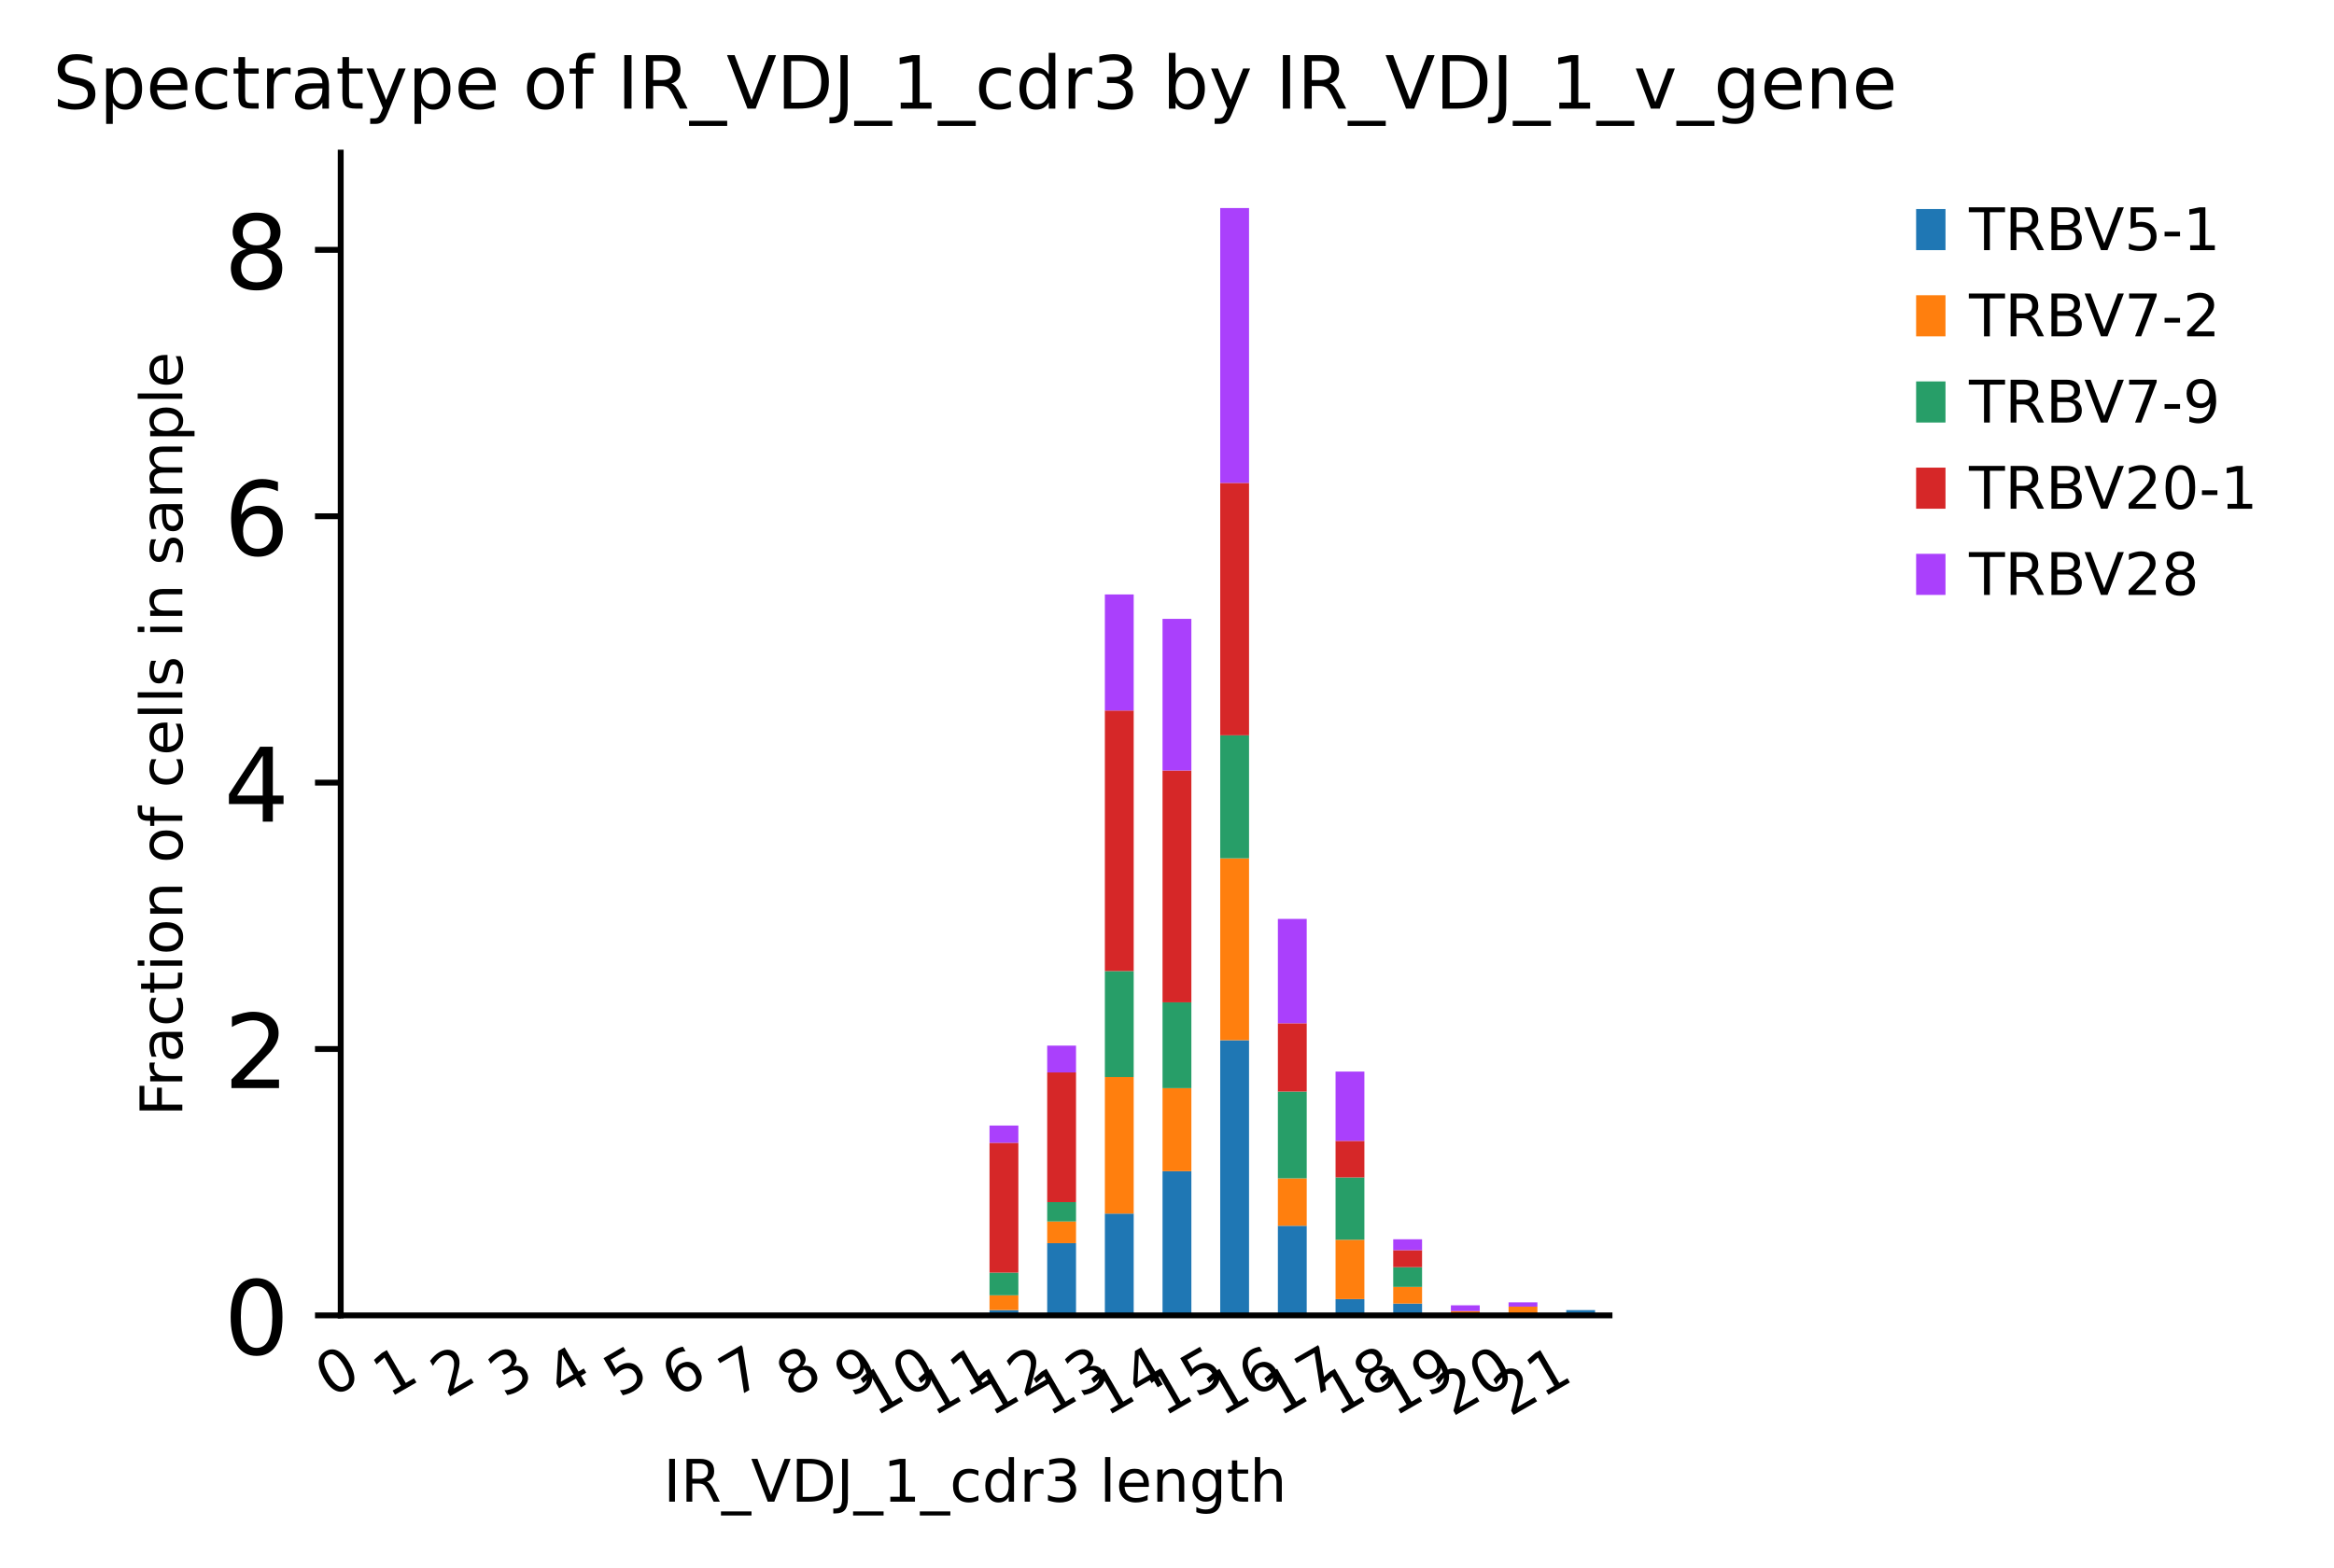 <?xml version="1.0" encoding="utf-8" standalone="no"?>
<!DOCTYPE svg PUBLIC "-//W3C//DTD SVG 1.1//EN"
  "http://www.w3.org/Graphics/SVG/1.1/DTD/svg11.dtd">
<!-- Created with matplotlib (https://matplotlib.org/) -->
<svg height="213.659pt" version="1.1" viewBox="0 0 317.873 213.659" width="317.873pt" xmlns="http://www.w3.org/2000/svg" xmlns:xlink="http://www.w3.org/1999/xlink">
 <defs>
  <style type="text/css">*{stroke-linecap:butt;stroke-linejoin:round;}</style>
 </defs>
 <g id="figure_1">
  <g id="patch_1">
   <path d="M 0 213.659 
L 317.873 213.659 
L 317.873 0 
L 0 0 
z
" style="fill:#ffffff;"/>
  </g>
  <g id="axes_1">
   <g id="patch_2">
    <path d="M 46.401 179.198 
L 219.201 179.198 
L 219.201 20.798 
L 46.401 20.798 
z
" style="fill:#ffffff;"/>
   </g>
   <g id="patch_3">
    <path clip-path="url(#p8551464891)" d="M 48.364 179.198 
L 52.292 179.198 
L 52.292 179.198 
L 48.364 179.198 
z
" style="fill:#1f77b4;"/>
   </g>
   <g id="patch_4">
    <path clip-path="url(#p8551464891)" d="M 56.219 179.198 
L 60.146 179.198 
L 60.146 179.198 
L 56.219 179.198 
z
" style="fill:#1f77b4;"/>
   </g>
   <g id="patch_5">
    <path clip-path="url(#p8551464891)" d="M 64.074 179.198 
L 68.001 179.198 
L 68.001 179.198 
L 64.074 179.198 
z
" style="fill:#1f77b4;"/>
   </g>
   <g id="patch_6">
    <path clip-path="url(#p8551464891)" d="M 71.928 179.198 
L 75.855 179.198 
L 75.855 179.198 
L 71.928 179.198 
z
" style="fill:#1f77b4;"/>
   </g>
   <g id="patch_7">
    <path clip-path="url(#p8551464891)" d="M 79.783 179.198 
L 83.71 179.198 
L 83.71 179.198 
L 79.783 179.198 
z
" style="fill:#1f77b4;"/>
   </g>
   <g id="patch_8">
    <path clip-path="url(#p8551464891)" d="M 87.637 179.198 
L 91.564 179.198 
L 91.564 179.198 
L 87.637 179.198 
z
" style="fill:#1f77b4;"/>
   </g>
   <g id="patch_9">
    <path clip-path="url(#p8551464891)" d="M 95.492 179.198 
L 99.419 179.198 
L 99.419 179.198 
L 95.492 179.198 
z
" style="fill:#1f77b4;"/>
   </g>
   <g id="patch_10">
    <path clip-path="url(#p8551464891)" d="M 103.346 179.198 
L 107.274 179.198 
L 107.274 179.198 
L 103.346 179.198 
z
" style="fill:#1f77b4;"/>
   </g>
   <g id="patch_11">
    <path clip-path="url(#p8551464891)" d="M 111.201 179.198 
L 115.128 179.198 
L 115.128 179.198 
L 111.201 179.198 
z
" style="fill:#1f77b4;"/>
   </g>
   <g id="patch_12">
    <path clip-path="url(#p8551464891)" d="M 119.055 179.198 
L 122.983 179.198 
L 122.983 179.198 
L 119.055 179.198 
z
" style="fill:#1f77b4;"/>
   </g>
   <g id="patch_13">
    <path clip-path="url(#p8551464891)" d="M 126.91 179.198 
L 130.837 179.198 
L 130.837 179.198 
L 126.91 179.198 
z
" style="fill:#1f77b4;"/>
   </g>
   <g id="patch_14">
    <path clip-path="url(#p8551464891)" d="M 134.764 179.198 
L 138.692 179.198 
L 138.692 178.473 
L 134.764 178.473 
z
" style="fill:#1f77b4;"/>
   </g>
   <g id="patch_15">
    <path clip-path="url(#p8551464891)" d="M 142.619 179.198 
L 146.546 179.198 
L 146.546 169.36 
L 142.619 169.36 
z
" style="fill:#1f77b4;"/>
   </g>
   <g id="patch_16">
    <path clip-path="url(#p8551464891)" d="M 150.474 179.198 
L 154.401 179.198 
L 154.401 165.331 
L 150.474 165.331 
z
" style="fill:#1f77b4;"/>
   </g>
   <g id="patch_17">
    <path clip-path="url(#p8551464891)" d="M 158.328 179.198 
L 162.255 179.198 
L 162.255 159.552 
L 158.328 159.552 
z
" style="fill:#1f77b4;"/>
   </g>
   <g id="patch_18">
    <path clip-path="url(#p8551464891)" d="M 166.183 179.198 
L 170.11 179.198 
L 170.11 141.709 
L 166.183 141.709 
z
" style="fill:#1f77b4;"/>
   </g>
   <g id="patch_19">
    <path clip-path="url(#p8551464891)" d="M 174.037 179.198 
L 177.964 179.198 
L 177.964 166.991 
L 174.037 166.991 
z
" style="fill:#1f77b4;"/>
   </g>
   <g id="patch_20">
    <path clip-path="url(#p8551464891)" d="M 181.892 179.198 
L 185.819 179.198 
L 185.819 176.98 
L 181.892 176.98 
z
" style="fill:#1f77b4;"/>
   </g>
   <g id="patch_21">
    <path clip-path="url(#p8551464891)" d="M 189.746 179.198 
L 193.674 179.198 
L 193.674 177.586 
L 189.746 177.586 
z
" style="fill:#1f77b4;"/>
   </g>
   <g id="patch_22">
    <path clip-path="url(#p8551464891)" d="M 197.601 179.198 
L 201.528 179.198 
L 201.528 179.198 
L 197.601 179.198 
z
" style="fill:#1f77b4;"/>
   </g>
   <g id="patch_23">
    <path clip-path="url(#p8551464891)" d="M 205.455 179.198 
L 209.383 179.198 
L 209.383 179.198 
L 205.455 179.198 
z
" style="fill:#1f77b4;"/>
   </g>
   <g id="patch_24">
    <path clip-path="url(#p8551464891)" d="M 213.31 179.198 
L 217.237 179.198 
L 217.237 178.473 
L 213.31 178.473 
z
" style="fill:#1f77b4;"/>
   </g>
   <g id="patch_25">
    <path clip-path="url(#p8551464891)" d="M 48.364 179.198 
L 52.292 179.198 
L 52.292 179.198 
L 48.364 179.198 
z
" style="fill:#ff7f0e;"/>
   </g>
   <g id="patch_26">
    <path clip-path="url(#p8551464891)" d="M 56.219 179.198 
L 60.146 179.198 
L 60.146 179.198 
L 56.219 179.198 
z
" style="fill:#ff7f0e;"/>
   </g>
   <g id="patch_27">
    <path clip-path="url(#p8551464891)" d="M 64.074 179.198 
L 68.001 179.198 
L 68.001 179.198 
L 64.074 179.198 
z
" style="fill:#ff7f0e;"/>
   </g>
   <g id="patch_28">
    <path clip-path="url(#p8551464891)" d="M 71.928 179.198 
L 75.855 179.198 
L 75.855 179.198 
L 71.928 179.198 
z
" style="fill:#ff7f0e;"/>
   </g>
   <g id="patch_29">
    <path clip-path="url(#p8551464891)" d="M 79.783 179.198 
L 83.71 179.198 
L 83.71 179.198 
L 79.783 179.198 
z
" style="fill:#ff7f0e;"/>
   </g>
   <g id="patch_30">
    <path clip-path="url(#p8551464891)" d="M 87.637 179.198 
L 91.564 179.198 
L 91.564 179.198 
L 87.637 179.198 
z
" style="fill:#ff7f0e;"/>
   </g>
   <g id="patch_31">
    <path clip-path="url(#p8551464891)" d="M 95.492 179.198 
L 99.419 179.198 
L 99.419 179.198 
L 95.492 179.198 
z
" style="fill:#ff7f0e;"/>
   </g>
   <g id="patch_32">
    <path clip-path="url(#p8551464891)" d="M 103.346 179.198 
L 107.274 179.198 
L 107.274 179.198 
L 103.346 179.198 
z
" style="fill:#ff7f0e;"/>
   </g>
   <g id="patch_33">
    <path clip-path="url(#p8551464891)" d="M 111.201 179.198 
L 115.128 179.198 
L 115.128 179.198 
L 111.201 179.198 
z
" style="fill:#ff7f0e;"/>
   </g>
   <g id="patch_34">
    <path clip-path="url(#p8551464891)" d="M 119.055 179.198 
L 122.983 179.198 
L 122.983 179.198 
L 119.055 179.198 
z
" style="fill:#ff7f0e;"/>
   </g>
   <g id="patch_35">
    <path clip-path="url(#p8551464891)" d="M 126.91 179.198 
L 130.837 179.198 
L 130.837 179.198 
L 126.91 179.198 
z
" style="fill:#ff7f0e;"/>
   </g>
   <g id="patch_36">
    <path clip-path="url(#p8551464891)" d="M 134.764 178.473 
L 138.692 178.473 
L 138.692 176.457 
L 134.764 176.457 
z
" style="fill:#ff7f0e;"/>
   </g>
   <g id="patch_37">
    <path clip-path="url(#p8551464891)" d="M 142.619 169.36 
L 146.546 169.36 
L 146.546 166.399 
L 142.619 166.399 
z
" style="fill:#ff7f0e;"/>
   </g>
   <g id="patch_38">
    <path clip-path="url(#p8551464891)" d="M 150.474 165.331 
L 154.401 165.331 
L 154.401 146.729 
L 150.474 146.729 
z
" style="fill:#ff7f0e;"/>
   </g>
   <g id="patch_39">
    <path clip-path="url(#p8551464891)" d="M 158.328 159.552 
L 162.255 159.552 
L 162.255 148.239 
L 158.328 148.239 
z
" style="fill:#ff7f0e;"/>
   </g>
   <g id="patch_40">
    <path clip-path="url(#p8551464891)" d="M 166.183 141.709 
L 170.11 141.709 
L 170.11 116.931 
L 166.183 116.931 
z
" style="fill:#ff7f0e;"/>
   </g>
   <g id="patch_41">
    <path clip-path="url(#p8551464891)" d="M 174.037 166.991 
L 177.964 166.991 
L 177.964 160.526 
L 174.037 160.526 
z
" style="fill:#ff7f0e;"/>
   </g>
   <g id="patch_42">
    <path clip-path="url(#p8551464891)" d="M 181.892 176.98 
L 185.819 176.98 
L 185.819 168.893 
L 181.892 168.893 
z
" style="fill:#ff7f0e;"/>
   </g>
   <g id="patch_43">
    <path clip-path="url(#p8551464891)" d="M 189.746 177.586 
L 193.674 177.586 
L 193.674 175.317 
L 189.746 175.317 
z
" style="fill:#ff7f0e;"/>
   </g>
   <g id="patch_44">
    <path clip-path="url(#p8551464891)" d="M 197.601 179.198 
L 201.528 179.198 
L 201.528 178.613 
L 197.601 178.613 
z
" style="fill:#ff7f0e;"/>
   </g>
   <g id="patch_45">
    <path clip-path="url(#p8551464891)" d="M 205.455 179.198 
L 209.383 179.198 
L 209.383 178.006 
L 205.455 178.006 
z
" style="fill:#ff7f0e;"/>
   </g>
   <g id="patch_46">
    <path clip-path="url(#p8551464891)" d="M 213.31 179.198 
L 217.237 179.198 
L 217.237 179.198 
L 213.31 179.198 
z
" style="fill:#ff7f0e;"/>
   </g>
   <g id="patch_47">
    <path clip-path="url(#p8551464891)" d="M 48.364 179.198 
L 52.292 179.198 
L 52.292 179.198 
L 48.364 179.198 
z
" style="fill:#279e68;"/>
   </g>
   <g id="patch_48">
    <path clip-path="url(#p8551464891)" d="M 56.219 179.198 
L 60.146 179.198 
L 60.146 179.198 
L 56.219 179.198 
z
" style="fill:#279e68;"/>
   </g>
   <g id="patch_49">
    <path clip-path="url(#p8551464891)" d="M 64.074 179.198 
L 68.001 179.198 
L 68.001 179.198 
L 64.074 179.198 
z
" style="fill:#279e68;"/>
   </g>
   <g id="patch_50">
    <path clip-path="url(#p8551464891)" d="M 71.928 179.198 
L 75.855 179.198 
L 75.855 179.198 
L 71.928 179.198 
z
" style="fill:#279e68;"/>
   </g>
   <g id="patch_51">
    <path clip-path="url(#p8551464891)" d="M 79.783 179.198 
L 83.71 179.198 
L 83.71 179.198 
L 79.783 179.198 
z
" style="fill:#279e68;"/>
   </g>
   <g id="patch_52">
    <path clip-path="url(#p8551464891)" d="M 87.637 179.198 
L 91.564 179.198 
L 91.564 179.198 
L 87.637 179.198 
z
" style="fill:#279e68;"/>
   </g>
   <g id="patch_53">
    <path clip-path="url(#p8551464891)" d="M 95.492 179.198 
L 99.419 179.198 
L 99.419 179.198 
L 95.492 179.198 
z
" style="fill:#279e68;"/>
   </g>
   <g id="patch_54">
    <path clip-path="url(#p8551464891)" d="M 103.346 179.198 
L 107.274 179.198 
L 107.274 179.198 
L 103.346 179.198 
z
" style="fill:#279e68;"/>
   </g>
   <g id="patch_55">
    <path clip-path="url(#p8551464891)" d="M 111.201 179.198 
L 115.128 179.198 
L 115.128 179.198 
L 111.201 179.198 
z
" style="fill:#279e68;"/>
   </g>
   <g id="patch_56">
    <path clip-path="url(#p8551464891)" d="M 119.055 179.198 
L 122.983 179.198 
L 122.983 179.198 
L 119.055 179.198 
z
" style="fill:#279e68;"/>
   </g>
   <g id="patch_57">
    <path clip-path="url(#p8551464891)" d="M 126.91 179.198 
L 130.837 179.198 
L 130.837 179.198 
L 126.91 179.198 
z
" style="fill:#279e68;"/>
   </g>
   <g id="patch_58">
    <path clip-path="url(#p8551464891)" d="M 134.764 176.457 
L 138.692 176.457 
L 138.692 173.372 
L 134.764 173.372 
z
" style="fill:#279e68;"/>
   </g>
   <g id="patch_59">
    <path clip-path="url(#p8551464891)" d="M 142.619 166.399 
L 146.546 166.399 
L 146.546 163.766 
L 142.619 163.766 
z
" style="fill:#279e68;"/>
   </g>
   <g id="patch_60">
    <path clip-path="url(#p8551464891)" d="M 150.474 146.729 
L 154.401 146.729 
L 154.401 132.286 
L 150.474 132.286 
z
" style="fill:#279e68;"/>
   </g>
   <g id="patch_61">
    <path clip-path="url(#p8551464891)" d="M 158.328 148.239 
L 162.255 148.239 
L 162.255 136.55 
L 158.328 136.55 
z
" style="fill:#279e68;"/>
   </g>
   <g id="patch_62">
    <path clip-path="url(#p8551464891)" d="M 166.183 116.931 
L 170.11 116.931 
L 170.11 100.172 
L 166.183 100.172 
z
" style="fill:#279e68;"/>
   </g>
   <g id="patch_63">
    <path clip-path="url(#p8551464891)" d="M 174.037 160.526 
L 177.964 160.526 
L 177.964 148.704 
L 174.037 148.704 
z
" style="fill:#279e68;"/>
   </g>
   <g id="patch_64">
    <path clip-path="url(#p8551464891)" d="M 181.892 168.893 
L 185.819 168.893 
L 185.819 160.399 
L 181.892 160.399 
z
" style="fill:#279e68;"/>
   </g>
   <g id="patch_65">
    <path clip-path="url(#p8551464891)" d="M 189.746 175.317 
L 193.674 175.317 
L 193.674 172.63 
L 189.746 172.63 
z
" style="fill:#279e68;"/>
   </g>
   <g id="patch_66">
    <path clip-path="url(#p8551464891)" d="M 197.601 179.198 
L 201.528 179.198 
L 201.528 179.198 
L 197.601 179.198 
z
" style="fill:#279e68;"/>
   </g>
   <g id="patch_67">
    <path clip-path="url(#p8551464891)" d="M 205.455 179.198 
L 209.383 179.198 
L 209.383 179.198 
L 205.455 179.198 
z
" style="fill:#279e68;"/>
   </g>
   <g id="patch_68">
    <path clip-path="url(#p8551464891)" d="M 213.31 179.198 
L 217.237 179.198 
L 217.237 179.198 
L 213.31 179.198 
z
" style="fill:#279e68;"/>
   </g>
   <g id="patch_69">
    <path clip-path="url(#p8551464891)" d="M 48.364 179.198 
L 52.292 179.198 
L 52.292 179.198 
L 48.364 179.198 
z
" style="fill:#d62728;"/>
   </g>
   <g id="patch_70">
    <path clip-path="url(#p8551464891)" d="M 56.219 179.198 
L 60.146 179.198 
L 60.146 179.198 
L 56.219 179.198 
z
" style="fill:#d62728;"/>
   </g>
   <g id="patch_71">
    <path clip-path="url(#p8551464891)" d="M 64.074 179.198 
L 68.001 179.198 
L 68.001 179.198 
L 64.074 179.198 
z
" style="fill:#d62728;"/>
   </g>
   <g id="patch_72">
    <path clip-path="url(#p8551464891)" d="M 71.928 179.198 
L 75.855 179.198 
L 75.855 179.198 
L 71.928 179.198 
z
" style="fill:#d62728;"/>
   </g>
   <g id="patch_73">
    <path clip-path="url(#p8551464891)" d="M 79.783 179.198 
L 83.71 179.198 
L 83.71 179.198 
L 79.783 179.198 
z
" style="fill:#d62728;"/>
   </g>
   <g id="patch_74">
    <path clip-path="url(#p8551464891)" d="M 87.637 179.198 
L 91.564 179.198 
L 91.564 179.198 
L 87.637 179.198 
z
" style="fill:#d62728;"/>
   </g>
   <g id="patch_75">
    <path clip-path="url(#p8551464891)" d="M 95.492 179.198 
L 99.419 179.198 
L 99.419 179.198 
L 95.492 179.198 
z
" style="fill:#d62728;"/>
   </g>
   <g id="patch_76">
    <path clip-path="url(#p8551464891)" d="M 103.346 179.198 
L 107.274 179.198 
L 107.274 179.198 
L 103.346 179.198 
z
" style="fill:#d62728;"/>
   </g>
   <g id="patch_77">
    <path clip-path="url(#p8551464891)" d="M 111.201 179.198 
L 115.128 179.198 
L 115.128 179.198 
L 111.201 179.198 
z
" style="fill:#d62728;"/>
   </g>
   <g id="patch_78">
    <path clip-path="url(#p8551464891)" d="M 119.055 179.198 
L 122.983 179.198 
L 122.983 179.198 
L 119.055 179.198 
z
" style="fill:#d62728;"/>
   </g>
   <g id="patch_79">
    <path clip-path="url(#p8551464891)" d="M 126.91 179.198 
L 130.837 179.198 
L 130.837 179.198 
L 126.91 179.198 
z
" style="fill:#d62728;"/>
   </g>
   <g id="patch_80">
    <path clip-path="url(#p8551464891)" d="M 134.764 173.372 
L 138.692 173.372 
L 138.692 155.684 
L 134.764 155.684 
z
" style="fill:#d62728;"/>
   </g>
   <g id="patch_81">
    <path clip-path="url(#p8551464891)" d="M 142.619 163.766 
L 146.546 163.766 
L 146.546 146.097 
L 142.619 146.097 
z
" style="fill:#d62728;"/>
   </g>
   <g id="patch_82">
    <path clip-path="url(#p8551464891)" d="M 150.474 132.286 
L 154.401 132.286 
L 154.401 96.794 
L 150.474 96.794 
z
" style="fill:#d62728;"/>
   </g>
   <g id="patch_83">
    <path clip-path="url(#p8551464891)" d="M 158.328 136.55 
L 162.255 136.55 
L 162.255 104.963 
L 158.328 104.963 
z
" style="fill:#d62728;"/>
   </g>
   <g id="patch_84">
    <path clip-path="url(#p8551464891)" d="M 166.183 100.172 
L 170.11 100.172 
L 170.11 65.788 
L 166.183 65.788 
z
" style="fill:#d62728;"/>
   </g>
   <g id="patch_85">
    <path clip-path="url(#p8551464891)" d="M 174.037 148.704 
L 177.964 148.704 
L 177.964 139.402 
L 174.037 139.402 
z
" style="fill:#d62728;"/>
   </g>
   <g id="patch_86">
    <path clip-path="url(#p8551464891)" d="M 181.892 160.399 
L 185.819 160.399 
L 185.819 155.422 
L 181.892 155.422 
z
" style="fill:#d62728;"/>
   </g>
   <g id="patch_87">
    <path clip-path="url(#p8551464891)" d="M 189.746 172.63 
L 193.674 172.63 
L 193.674 170.311 
L 189.746 170.311 
z
" style="fill:#d62728;"/>
   </g>
   <g id="patch_88">
    <path clip-path="url(#p8551464891)" d="M 197.601 179.198 
L 201.528 179.198 
L 201.528 179.198 
L 197.601 179.198 
z
" style="fill:#d62728;"/>
   </g>
   <g id="patch_89">
    <path clip-path="url(#p8551464891)" d="M 205.455 179.198 
L 209.383 179.198 
L 209.383 179.198 
L 205.455 179.198 
z
" style="fill:#d62728;"/>
   </g>
   <g id="patch_90">
    <path clip-path="url(#p8551464891)" d="M 213.31 179.198 
L 217.237 179.198 
L 217.237 179.198 
L 213.31 179.198 
z
" style="fill:#d62728;"/>
   </g>
   <g id="patch_91">
    <path clip-path="url(#p8551464891)" d="M 48.364 179.198 
L 52.292 179.198 
L 52.292 179.198 
L 48.364 179.198 
z
" style="fill:#aa40fc;"/>
   </g>
   <g id="patch_92">
    <path clip-path="url(#p8551464891)" d="M 56.219 179.198 
L 60.146 179.198 
L 60.146 179.198 
L 56.219 179.198 
z
" style="fill:#aa40fc;"/>
   </g>
   <g id="patch_93">
    <path clip-path="url(#p8551464891)" d="M 64.074 179.198 
L 68.001 179.198 
L 68.001 179.198 
L 64.074 179.198 
z
" style="fill:#aa40fc;"/>
   </g>
   <g id="patch_94">
    <path clip-path="url(#p8551464891)" d="M 71.928 179.198 
L 75.855 179.198 
L 75.855 179.198 
L 71.928 179.198 
z
" style="fill:#aa40fc;"/>
   </g>
   <g id="patch_95">
    <path clip-path="url(#p8551464891)" d="M 79.783 179.198 
L 83.71 179.198 
L 83.71 179.198 
L 79.783 179.198 
z
" style="fill:#aa40fc;"/>
   </g>
   <g id="patch_96">
    <path clip-path="url(#p8551464891)" d="M 87.637 179.198 
L 91.564 179.198 
L 91.564 179.198 
L 87.637 179.198 
z
" style="fill:#aa40fc;"/>
   </g>
   <g id="patch_97">
    <path clip-path="url(#p8551464891)" d="M 95.492 179.198 
L 99.419 179.198 
L 99.419 179.198 
L 95.492 179.198 
z
" style="fill:#aa40fc;"/>
   </g>
   <g id="patch_98">
    <path clip-path="url(#p8551464891)" d="M 103.346 179.198 
L 107.274 179.198 
L 107.274 179.198 
L 103.346 179.198 
z
" style="fill:#aa40fc;"/>
   </g>
   <g id="patch_99">
    <path clip-path="url(#p8551464891)" d="M 111.201 179.198 
L 115.128 179.198 
L 115.128 179.198 
L 111.201 179.198 
z
" style="fill:#aa40fc;"/>
   </g>
   <g id="patch_100">
    <path clip-path="url(#p8551464891)" d="M 119.055 179.198 
L 122.983 179.198 
L 122.983 179.198 
L 119.055 179.198 
z
" style="fill:#aa40fc;"/>
   </g>
   <g id="patch_101">
    <path clip-path="url(#p8551464891)" d="M 126.91 179.198 
L 130.837 179.198 
L 130.837 179.198 
L 126.91 179.198 
z
" style="fill:#aa40fc;"/>
   </g>
   <g id="patch_102">
    <path clip-path="url(#p8551464891)" d="M 134.764 155.684 
L 138.692 155.684 
L 138.692 153.335 
L 134.764 153.335 
z
" style="fill:#aa40fc;"/>
   </g>
   <g id="patch_103">
    <path clip-path="url(#p8551464891)" d="M 142.619 146.097 
L 146.546 146.097 
L 146.546 142.447 
L 142.619 142.447 
z
" style="fill:#aa40fc;"/>
   </g>
   <g id="patch_104">
    <path clip-path="url(#p8551464891)" d="M 150.474 96.794 
L 154.401 96.794 
L 154.401 80.982 
L 150.474 80.982 
z
" style="fill:#aa40fc;"/>
   </g>
   <g id="patch_105">
    <path clip-path="url(#p8551464891)" d="M 158.328 104.963 
L 162.255 104.963 
L 162.255 84.307 
L 158.328 84.307 
z
" style="fill:#aa40fc;"/>
   </g>
   <g id="patch_106">
    <path clip-path="url(#p8551464891)" d="M 166.183 65.788 
L 170.11 65.788 
L 170.11 28.341 
L 166.183 28.341 
z
" style="fill:#aa40fc;"/>
   </g>
   <g id="patch_107">
    <path clip-path="url(#p8551464891)" d="M 174.037 139.402 
L 177.964 139.402 
L 177.964 125.183 
L 174.037 125.183 
z
" style="fill:#aa40fc;"/>
   </g>
   <g id="patch_108">
    <path clip-path="url(#p8551464891)" d="M 181.892 155.422 
L 185.819 155.422 
L 185.819 145.981 
L 181.892 145.981 
z
" style="fill:#aa40fc;"/>
   </g>
   <g id="patch_109">
    <path clip-path="url(#p8551464891)" d="M 189.746 170.311 
L 193.674 170.311 
L 193.674 168.829 
L 189.746 168.829 
z
" style="fill:#aa40fc;"/>
   </g>
   <g id="patch_110">
    <path clip-path="url(#p8551464891)" d="M 197.601 178.613 
L 201.528 178.613 
L 201.528 177.824 
L 197.601 177.824 
z
" style="fill:#aa40fc;"/>
   </g>
   <g id="patch_111">
    <path clip-path="url(#p8551464891)" d="M 205.455 178.006 
L 209.383 178.006 
L 209.383 177.421 
L 205.455 177.421 
z
" style="fill:#aa40fc;"/>
   </g>
   <g id="patch_112">
    <path clip-path="url(#p8551464891)" d="M 213.31 179.198 
L 217.237 179.198 
L 217.237 179.198 
L 213.31 179.198 
z
" style="fill:#aa40fc;"/>
   </g>
   <g id="matplotlib.axis_1">
    <g id="xtick_1">
     <g id="line2d_1"/>
     <g id="text_1">
      <!-- 0 -->
      <g transform="translate(45.088 190.508)rotate(-30)scale(0.08 -0.08)">
       <defs>
        <path d="M 31.781 66.406 
Q 24.172 66.406 20.328 58.906 
Q 16.5 51.422 16.5 36.375 
Q 16.5 21.391 20.328 13.891 
Q 24.172 6.391 31.781 6.391 
Q 39.453 6.391 43.281 13.891 
Q 47.125 21.391 47.125 36.375 
Q 47.125 51.422 43.281 58.906 
Q 39.453 66.406 31.781 66.406 
z
M 31.781 74.219 
Q 44.047 74.219 50.516 64.516 
Q 56.984 54.828 56.984 36.375 
Q 56.984 17.969 50.516 8.266 
Q 44.047 -1.422 31.781 -1.422 
Q 19.531 -1.422 13.062 8.266 
Q 6.594 17.969 6.594 36.375 
Q 6.594 54.828 13.062 64.516 
Q 19.531 74.219 31.781 74.219 
z
" id="DejaVuSans-48"/>
       </defs>
       <use xlink:href="#DejaVuSans-48"/>
      </g>
     </g>
    </g>
    <g id="xtick_2">
     <g id="line2d_2"/>
     <g id="text_2">
      <!-- 1 -->
      <g transform="translate(52.943 190.508)rotate(-30)scale(0.08 -0.08)">
       <defs>
        <path d="M 12.406 8.297 
L 28.516 8.297 
L 28.516 63.922 
L 10.984 60.406 
L 10.984 69.391 
L 28.422 72.906 
L 38.281 72.906 
L 38.281 8.297 
L 54.391 8.297 
L 54.391 0 
L 12.406 0 
z
" id="DejaVuSans-49"/>
       </defs>
       <use xlink:href="#DejaVuSans-49"/>
      </g>
     </g>
    </g>
    <g id="xtick_3">
     <g id="line2d_3"/>
     <g id="text_3">
      <!-- 2 -->
      <g transform="translate(60.797 190.508)rotate(-30)scale(0.08 -0.08)">
       <defs>
        <path d="M 19.188 8.297 
L 53.609 8.297 
L 53.609 0 
L 7.328 0 
L 7.328 8.297 
Q 12.938 14.109 22.625 23.891 
Q 32.328 33.688 34.812 36.531 
Q 39.547 41.844 41.422 45.531 
Q 43.312 49.219 43.312 52.781 
Q 43.312 58.594 39.234 62.25 
Q 35.156 65.922 28.609 65.922 
Q 23.969 65.922 18.812 64.312 
Q 13.672 62.703 7.812 59.422 
L 7.812 69.391 
Q 13.766 71.781 18.938 73 
Q 24.125 74.219 28.422 74.219 
Q 39.75 74.219 46.484 68.547 
Q 53.219 62.891 53.219 53.422 
Q 53.219 48.922 51.531 44.891 
Q 49.859 40.875 45.406 35.406 
Q 44.188 33.984 37.641 27.219 
Q 31.109 20.453 19.188 8.297 
z
" id="DejaVuSans-50"/>
       </defs>
       <use xlink:href="#DejaVuSans-50"/>
      </g>
     </g>
    </g>
    <g id="xtick_4">
     <g id="line2d_4"/>
     <g id="text_4">
      <!-- 3 -->
      <g transform="translate(68.652 190.508)rotate(-30)scale(0.08 -0.08)">
       <defs>
        <path d="M 40.578 39.312 
Q 47.656 37.797 51.625 33 
Q 55.609 28.219 55.609 21.188 
Q 55.609 10.406 48.188 4.484 
Q 40.766 -1.422 27.094 -1.422 
Q 22.516 -1.422 17.656 -0.516 
Q 12.797 0.391 7.625 2.203 
L 7.625 11.719 
Q 11.719 9.328 16.594 8.109 
Q 21.484 6.891 26.812 6.891 
Q 36.078 6.891 40.938 10.547 
Q 45.797 14.203 45.797 21.188 
Q 45.797 27.641 41.281 31.266 
Q 36.766 34.906 28.719 34.906 
L 20.219 34.906 
L 20.219 43.016 
L 29.109 43.016 
Q 36.375 43.016 40.234 45.922 
Q 44.094 48.828 44.094 54.297 
Q 44.094 59.906 40.109 62.906 
Q 36.141 65.922 28.719 65.922 
Q 24.656 65.922 20.016 65.031 
Q 15.375 64.156 9.812 62.312 
L 9.812 71.094 
Q 15.438 72.656 20.344 73.438 
Q 25.25 74.219 29.594 74.219 
Q 40.828 74.219 47.359 69.109 
Q 53.906 64.016 53.906 55.328 
Q 53.906 49.266 50.438 45.094 
Q 46.969 40.922 40.578 39.312 
z
" id="DejaVuSans-51"/>
       </defs>
       <use xlink:href="#DejaVuSans-51"/>
      </g>
     </g>
    </g>
    <g id="xtick_5">
     <g id="line2d_5"/>
     <g id="text_5">
      <!-- 4 -->
      <g transform="translate(76.506 190.508)rotate(-30)scale(0.08 -0.08)">
       <defs>
        <path d="M 37.797 64.312 
L 12.891 25.391 
L 37.797 25.391 
z
M 35.203 72.906 
L 47.609 72.906 
L 47.609 25.391 
L 58.016 25.391 
L 58.016 17.188 
L 47.609 17.188 
L 47.609 0 
L 37.797 0 
L 37.797 17.188 
L 4.891 17.188 
L 4.891 26.703 
z
" id="DejaVuSans-52"/>
       </defs>
       <use xlink:href="#DejaVuSans-52"/>
      </g>
     </g>
    </g>
    <g id="xtick_6">
     <g id="line2d_6"/>
     <g id="text_6">
      <!-- 5 -->
      <g transform="translate(84.361 190.508)rotate(-30)scale(0.08 -0.08)">
       <defs>
        <path d="M 10.797 72.906 
L 49.516 72.906 
L 49.516 64.594 
L 19.828 64.594 
L 19.828 46.734 
Q 21.969 47.469 24.109 47.828 
Q 26.266 48.188 28.422 48.188 
Q 40.625 48.188 47.75 41.5 
Q 54.891 34.812 54.891 23.391 
Q 54.891 11.625 47.562 5.094 
Q 40.234 -1.422 26.906 -1.422 
Q 22.312 -1.422 17.547 -0.641 
Q 12.797 0.141 7.719 1.703 
L 7.719 11.625 
Q 12.109 9.234 16.797 8.062 
Q 21.484 6.891 26.703 6.891 
Q 35.156 6.891 40.078 11.328 
Q 45.016 15.766 45.016 23.391 
Q 45.016 31 40.078 35.438 
Q 35.156 39.891 26.703 39.891 
Q 22.75 39.891 18.812 39.016 
Q 14.891 38.141 10.797 36.281 
z
" id="DejaVuSans-53"/>
       </defs>
       <use xlink:href="#DejaVuSans-53"/>
      </g>
     </g>
    </g>
    <g id="xtick_7">
     <g id="line2d_7"/>
     <g id="text_7">
      <!-- 6 -->
      <g transform="translate(92.215 190.508)rotate(-30)scale(0.08 -0.08)">
       <defs>
        <path d="M 33.016 40.375 
Q 26.375 40.375 22.484 35.828 
Q 18.609 31.297 18.609 23.391 
Q 18.609 15.531 22.484 10.953 
Q 26.375 6.391 33.016 6.391 
Q 39.656 6.391 43.531 10.953 
Q 47.406 15.531 47.406 23.391 
Q 47.406 31.297 43.531 35.828 
Q 39.656 40.375 33.016 40.375 
z
M 52.594 71.297 
L 52.594 62.312 
Q 48.875 64.062 45.094 64.984 
Q 41.312 65.922 37.594 65.922 
Q 27.828 65.922 22.672 59.328 
Q 17.531 52.734 16.797 39.406 
Q 19.672 43.656 24.016 45.922 
Q 28.375 48.188 33.594 48.188 
Q 44.578 48.188 50.953 41.516 
Q 57.328 34.859 57.328 23.391 
Q 57.328 12.156 50.688 5.359 
Q 44.047 -1.422 33.016 -1.422 
Q 20.359 -1.422 13.672 8.266 
Q 6.984 17.969 6.984 36.375 
Q 6.984 53.656 15.188 63.938 
Q 23.391 74.219 37.203 74.219 
Q 40.922 74.219 44.703 73.484 
Q 48.484 72.75 52.594 71.297 
z
" id="DejaVuSans-54"/>
       </defs>
       <use xlink:href="#DejaVuSans-54"/>
      </g>
     </g>
    </g>
    <g id="xtick_8">
     <g id="line2d_8"/>
     <g id="text_8">
      <!-- 7 -->
      <g transform="translate(100.07 190.508)rotate(-30)scale(0.08 -0.08)">
       <defs>
        <path d="M 8.203 72.906 
L 55.078 72.906 
L 55.078 68.703 
L 28.609 0 
L 18.312 0 
L 43.219 64.594 
L 8.203 64.594 
z
" id="DejaVuSans-55"/>
       </defs>
       <use xlink:href="#DejaVuSans-55"/>
      </g>
     </g>
    </g>
    <g id="xtick_9">
     <g id="line2d_9"/>
     <g id="text_9">
      <!-- 8 -->
      <g transform="translate(107.924 190.508)rotate(-30)scale(0.08 -0.08)">
       <defs>
        <path d="M 31.781 34.625 
Q 24.75 34.625 20.719 30.859 
Q 16.703 27.094 16.703 20.516 
Q 16.703 13.922 20.719 10.156 
Q 24.75 6.391 31.781 6.391 
Q 38.812 6.391 42.859 10.172 
Q 46.922 13.969 46.922 20.516 
Q 46.922 27.094 42.891 30.859 
Q 38.875 34.625 31.781 34.625 
z
M 21.922 38.812 
Q 15.578 40.375 12.031 44.719 
Q 8.5 49.078 8.5 55.328 
Q 8.5 64.062 14.719 69.141 
Q 20.953 74.219 31.781 74.219 
Q 42.672 74.219 48.875 69.141 
Q 55.078 64.062 55.078 55.328 
Q 55.078 49.078 51.531 44.719 
Q 48 40.375 41.703 38.812 
Q 48.828 37.156 52.797 32.312 
Q 56.781 27.484 56.781 20.516 
Q 56.781 9.906 50.312 4.234 
Q 43.844 -1.422 31.781 -1.422 
Q 19.734 -1.422 13.25 4.234 
Q 6.781 9.906 6.781 20.516 
Q 6.781 27.484 10.781 32.312 
Q 14.797 37.156 21.922 38.812 
z
M 18.312 54.391 
Q 18.312 48.734 21.844 45.562 
Q 25.391 42.391 31.781 42.391 
Q 38.141 42.391 41.719 45.562 
Q 45.312 48.734 45.312 54.391 
Q 45.312 60.062 41.719 63.234 
Q 38.141 66.406 31.781 66.406 
Q 25.391 66.406 21.844 63.234 
Q 18.312 60.062 18.312 54.391 
z
" id="DejaVuSans-56"/>
       </defs>
       <use xlink:href="#DejaVuSans-56"/>
      </g>
     </g>
    </g>
    <g id="xtick_10">
     <g id="line2d_10"/>
     <g id="text_10">
      <!-- 9 -->
      <g transform="translate(115.779 190.508)rotate(-30)scale(0.08 -0.08)">
       <defs>
        <path d="M 10.984 1.516 
L 10.984 10.5 
Q 14.703 8.734 18.5 7.812 
Q 22.312 6.891 25.984 6.891 
Q 35.75 6.891 40.891 13.453 
Q 46.047 20.016 46.781 33.406 
Q 43.953 29.203 39.594 26.953 
Q 35.25 24.703 29.984 24.703 
Q 19.047 24.703 12.672 31.312 
Q 6.297 37.938 6.297 49.422 
Q 6.297 60.641 12.938 67.422 
Q 19.578 74.219 30.609 74.219 
Q 43.266 74.219 49.922 64.516 
Q 56.594 54.828 56.594 36.375 
Q 56.594 19.141 48.406 8.859 
Q 40.234 -1.422 26.422 -1.422 
Q 22.703 -1.422 18.891 -0.688 
Q 15.094 0.047 10.984 1.516 
z
M 30.609 32.422 
Q 37.25 32.422 41.125 36.953 
Q 45.016 41.5 45.016 49.422 
Q 45.016 57.281 41.125 61.844 
Q 37.25 66.406 30.609 66.406 
Q 23.969 66.406 20.094 61.844 
Q 16.219 57.281 16.219 49.422 
Q 16.219 41.5 20.094 36.953 
Q 23.969 32.422 30.609 32.422 
z
" id="DejaVuSans-57"/>
       </defs>
       <use xlink:href="#DejaVuSans-57"/>
      </g>
     </g>
    </g>
    <g id="xtick_11">
     <g id="line2d_11"/>
     <g id="text_11">
      <!-- 10 -->
      <g transform="translate(119.225 193.053)rotate(-30)scale(0.08 -0.08)">
       <use xlink:href="#DejaVuSans-49"/>
       <use x="63.623" xlink:href="#DejaVuSans-48"/>
      </g>
     </g>
    </g>
    <g id="xtick_12">
     <g id="line2d_12"/>
     <g id="text_12">
      <!-- 11 -->
      <g transform="translate(127.08 193.053)rotate(-30)scale(0.08 -0.08)">
       <use xlink:href="#DejaVuSans-49"/>
       <use x="63.623" xlink:href="#DejaVuSans-49"/>
      </g>
     </g>
    </g>
    <g id="xtick_13">
     <g id="line2d_13"/>
     <g id="text_13">
      <!-- 12 -->
      <g transform="translate(134.935 193.053)rotate(-30)scale(0.08 -0.08)">
       <use xlink:href="#DejaVuSans-49"/>
       <use x="63.623" xlink:href="#DejaVuSans-50"/>
      </g>
     </g>
    </g>
    <g id="xtick_14">
     <g id="line2d_14"/>
     <g id="text_14">
      <!-- 13 -->
      <g transform="translate(142.789 193.053)rotate(-30)scale(0.08 -0.08)">
       <use xlink:href="#DejaVuSans-49"/>
       <use x="63.623" xlink:href="#DejaVuSans-51"/>
      </g>
     </g>
    </g>
    <g id="xtick_15">
     <g id="line2d_15"/>
     <g id="text_15">
      <!-- 14 -->
      <g transform="translate(150.644 193.053)rotate(-30)scale(0.08 -0.08)">
       <use xlink:href="#DejaVuSans-49"/>
       <use x="63.623" xlink:href="#DejaVuSans-52"/>
      </g>
     </g>
    </g>
    <g id="xtick_16">
     <g id="line2d_16"/>
     <g id="text_16">
      <!-- 15 -->
      <g transform="translate(158.498 193.053)rotate(-30)scale(0.08 -0.08)">
       <use xlink:href="#DejaVuSans-49"/>
       <use x="63.623" xlink:href="#DejaVuSans-53"/>
      </g>
     </g>
    </g>
    <g id="xtick_17">
     <g id="line2d_17"/>
     <g id="text_17">
      <!-- 16 -->
      <g transform="translate(166.353 193.053)rotate(-30)scale(0.08 -0.08)">
       <use xlink:href="#DejaVuSans-49"/>
       <use x="63.623" xlink:href="#DejaVuSans-54"/>
      </g>
     </g>
    </g>
    <g id="xtick_18">
     <g id="line2d_18"/>
     <g id="text_18">
      <!-- 17 -->
      <g transform="translate(174.207 193.053)rotate(-30)scale(0.08 -0.08)">
       <use xlink:href="#DejaVuSans-49"/>
       <use x="63.623" xlink:href="#DejaVuSans-55"/>
      </g>
     </g>
    </g>
    <g id="xtick_19">
     <g id="line2d_19"/>
     <g id="text_19">
      <!-- 18 -->
      <g transform="translate(182.062 193.053)rotate(-30)scale(0.08 -0.08)">
       <use xlink:href="#DejaVuSans-49"/>
       <use x="63.623" xlink:href="#DejaVuSans-56"/>
      </g>
     </g>
    </g>
    <g id="xtick_20">
     <g id="line2d_20"/>
     <g id="text_20">
      <!-- 19 -->
      <g transform="translate(189.916 193.053)rotate(-30)scale(0.08 -0.08)">
       <use xlink:href="#DejaVuSans-49"/>
       <use x="63.623" xlink:href="#DejaVuSans-57"/>
      </g>
     </g>
    </g>
    <g id="xtick_21">
     <g id="line2d_21"/>
     <g id="text_21">
      <!-- 20 -->
      <g transform="translate(197.771 193.053)rotate(-30)scale(0.08 -0.08)">
       <use xlink:href="#DejaVuSans-50"/>
       <use x="63.623" xlink:href="#DejaVuSans-48"/>
      </g>
     </g>
    </g>
    <g id="xtick_22">
     <g id="line2d_22"/>
     <g id="text_22">
      <!-- 21 -->
      <g transform="translate(205.625 193.053)rotate(-30)scale(0.08 -0.08)">
       <use xlink:href="#DejaVuSans-50"/>
       <use x="63.623" xlink:href="#DejaVuSans-49"/>
      </g>
     </g>
    </g>
    <g id="text_23">
     <!-- IR_VDJ_1_cdr3 length -->
     <g transform="translate(90.351 204.572)scale(0.08 -0.08)">
      <defs>
       <path d="M 9.812 72.906 
L 19.672 72.906 
L 19.672 0 
L 9.812 0 
z
" id="DejaVuSans-73"/>
       <path d="M 44.391 34.188 
Q 47.562 33.109 50.562 29.594 
Q 53.562 26.078 56.594 19.922 
L 66.609 0 
L 56 0 
L 46.688 18.703 
Q 43.062 26.031 39.672 28.422 
Q 36.281 30.812 30.422 30.812 
L 19.672 30.812 
L 19.672 0 
L 9.812 0 
L 9.812 72.906 
L 32.078 72.906 
Q 44.578 72.906 50.734 67.672 
Q 56.891 62.453 56.891 51.906 
Q 56.891 45.016 53.688 40.469 
Q 50.484 35.938 44.391 34.188 
z
M 19.672 64.797 
L 19.672 38.922 
L 32.078 38.922 
Q 39.203 38.922 42.844 42.219 
Q 46.484 45.516 46.484 51.906 
Q 46.484 58.297 42.844 61.547 
Q 39.203 64.797 32.078 64.797 
z
" id="DejaVuSans-82"/>
       <path d="M 50.984 -16.609 
L 50.984 -23.578 
L -0.984 -23.578 
L -0.984 -16.609 
z
" id="DejaVuSans-95"/>
       <path d="M 28.609 0 
L 0.781 72.906 
L 11.078 72.906 
L 34.188 11.531 
L 57.328 72.906 
L 67.578 72.906 
L 39.797 0 
z
" id="DejaVuSans-86"/>
       <path d="M 19.672 64.797 
L 19.672 8.109 
L 31.594 8.109 
Q 46.688 8.109 53.688 14.938 
Q 60.688 21.781 60.688 36.531 
Q 60.688 51.172 53.688 57.984 
Q 46.688 64.797 31.594 64.797 
z
M 9.812 72.906 
L 30.078 72.906 
Q 51.266 72.906 61.172 64.094 
Q 71.094 55.281 71.094 36.531 
Q 71.094 17.672 61.125 8.828 
Q 51.172 0 30.078 0 
L 9.812 0 
z
" id="DejaVuSans-68"/>
       <path d="M 9.812 72.906 
L 19.672 72.906 
L 19.672 5.078 
Q 19.672 -8.109 14.672 -14.062 
Q 9.672 -20.016 -1.422 -20.016 
L -5.172 -20.016 
L -5.172 -11.719 
L -2.094 -11.719 
Q 4.438 -11.719 7.125 -8.047 
Q 9.812 -4.391 9.812 5.078 
z
" id="DejaVuSans-74"/>
       <path d="M 48.781 52.594 
L 48.781 44.188 
Q 44.969 46.297 41.141 47.344 
Q 37.312 48.391 33.406 48.391 
Q 24.656 48.391 19.812 42.844 
Q 14.984 37.312 14.984 27.297 
Q 14.984 17.281 19.812 11.734 
Q 24.656 6.203 33.406 6.203 
Q 37.312 6.203 41.141 7.25 
Q 44.969 8.297 48.781 10.406 
L 48.781 2.094 
Q 45.016 0.344 40.984 -0.531 
Q 36.969 -1.422 32.422 -1.422 
Q 20.062 -1.422 12.781 6.344 
Q 5.516 14.109 5.516 27.297 
Q 5.516 40.672 12.859 48.328 
Q 20.219 56 33.016 56 
Q 37.156 56 41.109 55.141 
Q 45.062 54.297 48.781 52.594 
z
" id="DejaVuSans-99"/>
       <path d="M 45.406 46.391 
L 45.406 75.984 
L 54.391 75.984 
L 54.391 0 
L 45.406 0 
L 45.406 8.203 
Q 42.578 3.328 38.25 0.953 
Q 33.938 -1.422 27.875 -1.422 
Q 17.969 -1.422 11.734 6.484 
Q 5.516 14.406 5.516 27.297 
Q 5.516 40.188 11.734 48.094 
Q 17.969 56 27.875 56 
Q 33.938 56 38.25 53.625 
Q 42.578 51.266 45.406 46.391 
z
M 14.797 27.297 
Q 14.797 17.391 18.875 11.75 
Q 22.953 6.109 30.078 6.109 
Q 37.203 6.109 41.297 11.75 
Q 45.406 17.391 45.406 27.297 
Q 45.406 37.203 41.297 42.844 
Q 37.203 48.484 30.078 48.484 
Q 22.953 48.484 18.875 42.844 
Q 14.797 37.203 14.797 27.297 
z
" id="DejaVuSans-100"/>
       <path d="M 41.109 46.297 
Q 39.594 47.172 37.812 47.578 
Q 36.031 48 33.891 48 
Q 26.266 48 22.188 43.047 
Q 18.109 38.094 18.109 28.812 
L 18.109 0 
L 9.078 0 
L 9.078 54.688 
L 18.109 54.688 
L 18.109 46.188 
Q 20.953 51.172 25.484 53.578 
Q 30.031 56 36.531 56 
Q 37.453 56 38.578 55.875 
Q 39.703 55.766 41.062 55.516 
z
" id="DejaVuSans-114"/>
       <path id="DejaVuSans-32"/>
       <path d="M 9.422 75.984 
L 18.406 75.984 
L 18.406 0 
L 9.422 0 
z
" id="DejaVuSans-108"/>
       <path d="M 56.203 29.594 
L 56.203 25.203 
L 14.891 25.203 
Q 15.484 15.922 20.484 11.062 
Q 25.484 6.203 34.422 6.203 
Q 39.594 6.203 44.453 7.469 
Q 49.312 8.734 54.109 11.281 
L 54.109 2.781 
Q 49.266 0.734 44.188 -0.344 
Q 39.109 -1.422 33.891 -1.422 
Q 20.797 -1.422 13.156 6.188 
Q 5.516 13.812 5.516 26.812 
Q 5.516 40.234 12.766 48.109 
Q 20.016 56 32.328 56 
Q 43.359 56 49.781 48.891 
Q 56.203 41.797 56.203 29.594 
z
M 47.219 32.234 
Q 47.125 39.594 43.094 43.984 
Q 39.062 48.391 32.422 48.391 
Q 24.906 48.391 20.391 44.141 
Q 15.875 39.891 15.188 32.172 
z
" id="DejaVuSans-101"/>
       <path d="M 54.891 33.016 
L 54.891 0 
L 45.906 0 
L 45.906 32.719 
Q 45.906 40.484 42.875 44.328 
Q 39.844 48.188 33.797 48.188 
Q 26.516 48.188 22.312 43.547 
Q 18.109 38.922 18.109 30.906 
L 18.109 0 
L 9.078 0 
L 9.078 54.688 
L 18.109 54.688 
L 18.109 46.188 
Q 21.344 51.125 25.703 53.562 
Q 30.078 56 35.797 56 
Q 45.219 56 50.047 50.172 
Q 54.891 44.344 54.891 33.016 
z
" id="DejaVuSans-110"/>
       <path d="M 45.406 27.984 
Q 45.406 37.75 41.375 43.109 
Q 37.359 48.484 30.078 48.484 
Q 22.859 48.484 18.828 43.109 
Q 14.797 37.75 14.797 27.984 
Q 14.797 18.266 18.828 12.891 
Q 22.859 7.516 30.078 7.516 
Q 37.359 7.516 41.375 12.891 
Q 45.406 18.266 45.406 27.984 
z
M 54.391 6.781 
Q 54.391 -7.172 48.188 -13.984 
Q 42 -20.797 29.203 -20.797 
Q 24.469 -20.797 20.266 -20.094 
Q 16.062 -19.391 12.109 -17.922 
L 12.109 -9.188 
Q 16.062 -11.328 19.922 -12.344 
Q 23.781 -13.375 27.781 -13.375 
Q 36.625 -13.375 41.016 -8.766 
Q 45.406 -4.156 45.406 5.172 
L 45.406 9.625 
Q 42.625 4.781 38.281 2.391 
Q 33.938 0 27.875 0 
Q 17.828 0 11.672 7.656 
Q 5.516 15.328 5.516 27.984 
Q 5.516 40.672 11.672 48.328 
Q 17.828 56 27.875 56 
Q 33.938 56 38.281 53.609 
Q 42.625 51.219 45.406 46.391 
L 45.406 54.688 
L 54.391 54.688 
z
" id="DejaVuSans-103"/>
       <path d="M 18.312 70.219 
L 18.312 54.688 
L 36.812 54.688 
L 36.812 47.703 
L 18.312 47.703 
L 18.312 18.016 
Q 18.312 11.328 20.141 9.422 
Q 21.969 7.516 27.594 7.516 
L 36.812 7.516 
L 36.812 0 
L 27.594 0 
Q 17.188 0 13.234 3.875 
Q 9.281 7.766 9.281 18.016 
L 9.281 47.703 
L 2.688 47.703 
L 2.688 54.688 
L 9.281 54.688 
L 9.281 70.219 
z
" id="DejaVuSans-116"/>
       <path d="M 54.891 33.016 
L 54.891 0 
L 45.906 0 
L 45.906 32.719 
Q 45.906 40.484 42.875 44.328 
Q 39.844 48.188 33.797 48.188 
Q 26.516 48.188 22.312 43.547 
Q 18.109 38.922 18.109 30.906 
L 18.109 0 
L 9.078 0 
L 9.078 75.984 
L 18.109 75.984 
L 18.109 46.188 
Q 21.344 51.125 25.703 53.562 
Q 30.078 56 35.797 56 
Q 45.219 56 50.047 50.172 
Q 54.891 44.344 54.891 33.016 
z
" id="DejaVuSans-104"/>
      </defs>
      <use xlink:href="#DejaVuSans-73"/>
      <use x="29.492" xlink:href="#DejaVuSans-82"/>
      <use x="98.975" xlink:href="#DejaVuSans-95"/>
      <use x="148.975" xlink:href="#DejaVuSans-86"/>
      <use x="217.383" xlink:href="#DejaVuSans-68"/>
      <use x="294.385" xlink:href="#DejaVuSans-74"/>
      <use x="323.877" xlink:href="#DejaVuSans-95"/>
      <use x="373.877" xlink:href="#DejaVuSans-49"/>
      <use x="437.5" xlink:href="#DejaVuSans-95"/>
      <use x="487.5" xlink:href="#DejaVuSans-99"/>
      <use x="542.48" xlink:href="#DejaVuSans-100"/>
      <use x="605.957" xlink:href="#DejaVuSans-114"/>
      <use x="647.07" xlink:href="#DejaVuSans-51"/>
      <use x="710.693" xlink:href="#DejaVuSans-32"/>
      <use x="742.48" xlink:href="#DejaVuSans-108"/>
      <use x="770.264" xlink:href="#DejaVuSans-101"/>
      <use x="831.787" xlink:href="#DejaVuSans-110"/>
      <use x="895.166" xlink:href="#DejaVuSans-103"/>
      <use x="958.643" xlink:href="#DejaVuSans-116"/>
      <use x="997.852" xlink:href="#DejaVuSans-104"/>
     </g>
    </g>
   </g>
   <g id="matplotlib.axis_2">
    <g id="ytick_1">
     <g id="line2d_23">
      <defs>
       <path d="M 0 0 
L -3.5 0 
" id="mb7aaf67f77" style="stroke:#000000;stroke-width:0.8;"/>
      </defs>
      <g>
       <use style="stroke:#000000;stroke-width:0.8;" x="46.401" xlink:href="#mb7aaf67f77" y="179.198"/>
      </g>
     </g>
     <g id="text_24">
      <!-- 0 -->
      <g transform="translate(30.493 184.517)scale(0.14 -0.14)">
       <use xlink:href="#DejaVuSans-48"/>
      </g>
     </g>
    </g>
    <g id="ytick_2">
     <g id="line2d_24">
      <g>
       <use style="stroke:#000000;stroke-width:0.8;" x="46.401" xlink:href="#mb7aaf67f77" y="142.909"/>
      </g>
     </g>
     <g id="text_25">
      <!-- 2 -->
      <g transform="translate(30.493 148.227)scale(0.14 -0.14)">
       <use xlink:href="#DejaVuSans-50"/>
      </g>
     </g>
    </g>
    <g id="ytick_3">
     <g id="line2d_25">
      <g>
       <use style="stroke:#000000;stroke-width:0.8;" x="46.401" xlink:href="#mb7aaf67f77" y="106.619"/>
      </g>
     </g>
     <g id="text_26">
      <!-- 4 -->
      <g transform="translate(30.493 111.937)scale(0.14 -0.14)">
       <use xlink:href="#DejaVuSans-52"/>
      </g>
     </g>
    </g>
    <g id="ytick_4">
     <g id="line2d_26">
      <g>
       <use style="stroke:#000000;stroke-width:0.8;" x="46.401" xlink:href="#mb7aaf67f77" y="70.329"/>
      </g>
     </g>
     <g id="text_27">
      <!-- 6 -->
      <g transform="translate(30.493 75.648)scale(0.14 -0.14)">
       <use xlink:href="#DejaVuSans-54"/>
      </g>
     </g>
    </g>
    <g id="ytick_5">
     <g id="line2d_27">
      <g>
       <use style="stroke:#000000;stroke-width:0.8;" x="46.401" xlink:href="#mb7aaf67f77" y="34.039"/>
      </g>
     </g>
     <g id="text_28">
      <!-- 8 -->
      <g transform="translate(30.493 39.358)scale(0.14 -0.14)">
       <use xlink:href="#DejaVuSans-56"/>
      </g>
     </g>
    </g>
    <g id="text_29">
     <!-- Fraction of cells in sample -->
     <g transform="translate(24.83 152.063)rotate(-90)scale(0.08 -0.08)">
      <defs>
       <path d="M 9.812 72.906 
L 51.703 72.906 
L 51.703 64.594 
L 19.672 64.594 
L 19.672 43.109 
L 48.578 43.109 
L 48.578 34.812 
L 19.672 34.812 
L 19.672 0 
L 9.812 0 
z
" id="DejaVuSans-70"/>
       <path d="M 34.281 27.484 
Q 23.391 27.484 19.188 25 
Q 14.984 22.516 14.984 16.5 
Q 14.984 11.719 18.141 8.906 
Q 21.297 6.109 26.703 6.109 
Q 34.188 6.109 38.703 11.406 
Q 43.219 16.703 43.219 25.484 
L 43.219 27.484 
z
M 52.203 31.203 
L 52.203 0 
L 43.219 0 
L 43.219 8.297 
Q 40.141 3.328 35.547 0.953 
Q 30.953 -1.422 24.312 -1.422 
Q 15.922 -1.422 10.953 3.297 
Q 6 8.016 6 15.922 
Q 6 25.141 12.172 29.828 
Q 18.359 34.516 30.609 34.516 
L 43.219 34.516 
L 43.219 35.406 
Q 43.219 41.609 39.141 45 
Q 35.062 48.391 27.688 48.391 
Q 23 48.391 18.547 47.266 
Q 14.109 46.141 10.016 43.891 
L 10.016 52.203 
Q 14.938 54.109 19.578 55.047 
Q 24.219 56 28.609 56 
Q 40.484 56 46.344 49.844 
Q 52.203 43.703 52.203 31.203 
z
" id="DejaVuSans-97"/>
       <path d="M 9.422 54.688 
L 18.406 54.688 
L 18.406 0 
L 9.422 0 
z
M 9.422 75.984 
L 18.406 75.984 
L 18.406 64.594 
L 9.422 64.594 
z
" id="DejaVuSans-105"/>
       <path d="M 30.609 48.391 
Q 23.391 48.391 19.188 42.75 
Q 14.984 37.109 14.984 27.297 
Q 14.984 17.484 19.156 11.844 
Q 23.344 6.203 30.609 6.203 
Q 37.797 6.203 41.984 11.859 
Q 46.188 17.531 46.188 27.297 
Q 46.188 37.016 41.984 42.703 
Q 37.797 48.391 30.609 48.391 
z
M 30.609 56 
Q 42.328 56 49.016 48.375 
Q 55.719 40.766 55.719 27.297 
Q 55.719 13.875 49.016 6.219 
Q 42.328 -1.422 30.609 -1.422 
Q 18.844 -1.422 12.172 6.219 
Q 5.516 13.875 5.516 27.297 
Q 5.516 40.766 12.172 48.375 
Q 18.844 56 30.609 56 
z
" id="DejaVuSans-111"/>
       <path d="M 37.109 75.984 
L 37.109 68.5 
L 28.516 68.5 
Q 23.688 68.5 21.797 66.547 
Q 19.922 64.594 19.922 59.516 
L 19.922 54.688 
L 34.719 54.688 
L 34.719 47.703 
L 19.922 47.703 
L 19.922 0 
L 10.891 0 
L 10.891 47.703 
L 2.297 47.703 
L 2.297 54.688 
L 10.891 54.688 
L 10.891 58.5 
Q 10.891 67.625 15.141 71.797 
Q 19.391 75.984 28.609 75.984 
z
" id="DejaVuSans-102"/>
       <path d="M 44.281 53.078 
L 44.281 44.578 
Q 40.484 46.531 36.375 47.5 
Q 32.281 48.484 27.875 48.484 
Q 21.188 48.484 17.844 46.438 
Q 14.5 44.391 14.5 40.281 
Q 14.5 37.156 16.891 35.375 
Q 19.281 33.594 26.516 31.984 
L 29.594 31.297 
Q 39.156 29.25 43.188 25.516 
Q 47.219 21.781 47.219 15.094 
Q 47.219 7.469 41.188 3.016 
Q 35.156 -1.422 24.609 -1.422 
Q 20.219 -1.422 15.453 -0.562 
Q 10.688 0.297 5.422 2 
L 5.422 11.281 
Q 10.406 8.688 15.234 7.391 
Q 20.062 6.109 24.812 6.109 
Q 31.156 6.109 34.562 8.281 
Q 37.984 10.453 37.984 14.406 
Q 37.984 18.062 35.516 20.016 
Q 33.062 21.969 24.703 23.781 
L 21.578 24.516 
Q 13.234 26.266 9.516 29.906 
Q 5.812 33.547 5.812 39.891 
Q 5.812 47.609 11.281 51.797 
Q 16.75 56 26.812 56 
Q 31.781 56 36.172 55.266 
Q 40.578 54.547 44.281 53.078 
z
" id="DejaVuSans-115"/>
       <path d="M 52 44.188 
Q 55.375 50.25 60.062 53.125 
Q 64.75 56 71.094 56 
Q 79.641 56 84.281 50.016 
Q 88.922 44.047 88.922 33.016 
L 88.922 0 
L 79.891 0 
L 79.891 32.719 
Q 79.891 40.578 77.094 44.375 
Q 74.312 48.188 68.609 48.188 
Q 61.625 48.188 57.562 43.547 
Q 53.516 38.922 53.516 30.906 
L 53.516 0 
L 44.484 0 
L 44.484 32.719 
Q 44.484 40.625 41.703 44.406 
Q 38.922 48.188 33.109 48.188 
Q 26.219 48.188 22.156 43.531 
Q 18.109 38.875 18.109 30.906 
L 18.109 0 
L 9.078 0 
L 9.078 54.688 
L 18.109 54.688 
L 18.109 46.188 
Q 21.188 51.219 25.484 53.609 
Q 29.781 56 35.688 56 
Q 41.656 56 45.828 52.969 
Q 50 49.953 52 44.188 
z
" id="DejaVuSans-109"/>
       <path d="M 18.109 8.203 
L 18.109 -20.797 
L 9.078 -20.797 
L 9.078 54.688 
L 18.109 54.688 
L 18.109 46.391 
Q 20.953 51.266 25.266 53.625 
Q 29.594 56 35.594 56 
Q 45.562 56 51.781 48.094 
Q 58.016 40.188 58.016 27.297 
Q 58.016 14.406 51.781 6.484 
Q 45.562 -1.422 35.594 -1.422 
Q 29.594 -1.422 25.266 0.953 
Q 20.953 3.328 18.109 8.203 
z
M 48.688 27.297 
Q 48.688 37.203 44.609 42.844 
Q 40.531 48.484 33.406 48.484 
Q 26.266 48.484 22.188 42.844 
Q 18.109 37.203 18.109 27.297 
Q 18.109 17.391 22.188 11.75 
Q 26.266 6.109 33.406 6.109 
Q 40.531 6.109 44.609 11.75 
Q 48.688 17.391 48.688 27.297 
z
" id="DejaVuSans-112"/>
      </defs>
      <use xlink:href="#DejaVuSans-70"/>
      <use x="50.27" xlink:href="#DejaVuSans-114"/>
      <use x="91.383" xlink:href="#DejaVuSans-97"/>
      <use x="152.662" xlink:href="#DejaVuSans-99"/>
      <use x="207.643" xlink:href="#DejaVuSans-116"/>
      <use x="246.852" xlink:href="#DejaVuSans-105"/>
      <use x="274.635" xlink:href="#DejaVuSans-111"/>
      <use x="335.816" xlink:href="#DejaVuSans-110"/>
      <use x="399.195" xlink:href="#DejaVuSans-32"/>
      <use x="430.982" xlink:href="#DejaVuSans-111"/>
      <use x="492.164" xlink:href="#DejaVuSans-102"/>
      <use x="527.369" xlink:href="#DejaVuSans-32"/>
      <use x="559.156" xlink:href="#DejaVuSans-99"/>
      <use x="614.137" xlink:href="#DejaVuSans-101"/>
      <use x="675.66" xlink:href="#DejaVuSans-108"/>
      <use x="703.443" xlink:href="#DejaVuSans-108"/>
      <use x="731.227" xlink:href="#DejaVuSans-115"/>
      <use x="783.326" xlink:href="#DejaVuSans-32"/>
      <use x="815.113" xlink:href="#DejaVuSans-105"/>
      <use x="842.896" xlink:href="#DejaVuSans-110"/>
      <use x="906.275" xlink:href="#DejaVuSans-32"/>
      <use x="938.062" xlink:href="#DejaVuSans-115"/>
      <use x="990.162" xlink:href="#DejaVuSans-97"/>
      <use x="1051.441" xlink:href="#DejaVuSans-109"/>
      <use x="1148.854" xlink:href="#DejaVuSans-112"/>
      <use x="1212.33" xlink:href="#DejaVuSans-108"/>
      <use x="1240.113" xlink:href="#DejaVuSans-101"/>
     </g>
    </g>
   </g>
   <g id="patch_113">
    <path d="M 46.401 179.198 
L 46.401 20.798 
" style="fill:none;stroke:#000000;stroke-linecap:square;stroke-linejoin:miter;stroke-width:0.8;"/>
   </g>
   <g id="patch_114">
    <path d="M 46.401 179.198 
L 219.201 179.198 
" style="fill:none;stroke:#000000;stroke-linecap:square;stroke-linejoin:miter;stroke-width:0.8;"/>
   </g>
   <g id="text_30">
    <!-- Spectratype of IR_VDJ_1_cdr3 by IR_VDJ_1_v_gene -->
    <g transform="translate(7.2 14.798)scale(0.1 -0.1)">
     <defs>
      <path d="M 53.516 70.516 
L 53.516 60.891 
Q 47.906 63.578 42.922 64.891 
Q 37.938 66.219 33.297 66.219 
Q 25.25 66.219 20.875 63.094 
Q 16.5 59.969 16.5 54.203 
Q 16.5 49.359 19.406 46.891 
Q 22.312 44.438 30.422 42.922 
L 36.375 41.703 
Q 47.406 39.594 52.656 34.297 
Q 57.906 29 57.906 20.125 
Q 57.906 9.516 50.797 4.047 
Q 43.703 -1.422 29.984 -1.422 
Q 24.812 -1.422 18.969 -0.25 
Q 13.141 0.922 6.891 3.219 
L 6.891 13.375 
Q 12.891 10.016 18.656 8.297 
Q 24.422 6.594 29.984 6.594 
Q 38.422 6.594 43.016 9.906 
Q 47.609 13.234 47.609 19.391 
Q 47.609 24.75 44.312 27.781 
Q 41.016 30.812 33.5 32.328 
L 27.484 33.5 
Q 16.453 35.688 11.516 40.375 
Q 6.594 45.062 6.594 53.422 
Q 6.594 63.094 13.406 68.656 
Q 20.219 74.219 32.172 74.219 
Q 37.312 74.219 42.625 73.281 
Q 47.953 72.359 53.516 70.516 
z
" id="DejaVuSans-83"/>
      <path d="M 32.172 -5.078 
Q 28.375 -14.844 24.75 -17.812 
Q 21.141 -20.797 15.094 -20.797 
L 7.906 -20.797 
L 7.906 -13.281 
L 13.188 -13.281 
Q 16.891 -13.281 18.938 -11.516 
Q 21 -9.766 23.484 -3.219 
L 25.094 0.875 
L 2.984 54.688 
L 12.5 54.688 
L 29.594 11.922 
L 46.688 54.688 
L 56.203 54.688 
z
" id="DejaVuSans-121"/>
      <path d="M 48.688 27.297 
Q 48.688 37.203 44.609 42.844 
Q 40.531 48.484 33.406 48.484 
Q 26.266 48.484 22.188 42.844 
Q 18.109 37.203 18.109 27.297 
Q 18.109 17.391 22.188 11.75 
Q 26.266 6.109 33.406 6.109 
Q 40.531 6.109 44.609 11.75 
Q 48.688 17.391 48.688 27.297 
z
M 18.109 46.391 
Q 20.953 51.266 25.266 53.625 
Q 29.594 56 35.594 56 
Q 45.562 56 51.781 48.094 
Q 58.016 40.188 58.016 27.297 
Q 58.016 14.406 51.781 6.484 
Q 45.562 -1.422 35.594 -1.422 
Q 29.594 -1.422 25.266 0.953 
Q 20.953 3.328 18.109 8.203 
L 18.109 0 
L 9.078 0 
L 9.078 75.984 
L 18.109 75.984 
z
" id="DejaVuSans-98"/>
      <path d="M 2.984 54.688 
L 12.5 54.688 
L 29.594 8.797 
L 46.688 54.688 
L 56.203 54.688 
L 35.688 0 
L 23.484 0 
z
" id="DejaVuSans-118"/>
     </defs>
     <use xlink:href="#DejaVuSans-83"/>
     <use x="63.477" xlink:href="#DejaVuSans-112"/>
     <use x="126.953" xlink:href="#DejaVuSans-101"/>
     <use x="188.477" xlink:href="#DejaVuSans-99"/>
     <use x="243.457" xlink:href="#DejaVuSans-116"/>
     <use x="282.666" xlink:href="#DejaVuSans-114"/>
     <use x="323.779" xlink:href="#DejaVuSans-97"/>
     <use x="385.059" xlink:href="#DejaVuSans-116"/>
     <use x="424.268" xlink:href="#DejaVuSans-121"/>
     <use x="483.447" xlink:href="#DejaVuSans-112"/>
     <use x="546.924" xlink:href="#DejaVuSans-101"/>
     <use x="608.447" xlink:href="#DejaVuSans-32"/>
     <use x="640.234" xlink:href="#DejaVuSans-111"/>
     <use x="701.416" xlink:href="#DejaVuSans-102"/>
     <use x="736.621" xlink:href="#DejaVuSans-32"/>
     <use x="768.408" xlink:href="#DejaVuSans-73"/>
     <use x="797.9" xlink:href="#DejaVuSans-82"/>
     <use x="867.383" xlink:href="#DejaVuSans-95"/>
     <use x="917.383" xlink:href="#DejaVuSans-86"/>
     <use x="985.791" xlink:href="#DejaVuSans-68"/>
     <use x="1062.793" xlink:href="#DejaVuSans-74"/>
     <use x="1092.285" xlink:href="#DejaVuSans-95"/>
     <use x="1142.285" xlink:href="#DejaVuSans-49"/>
     <use x="1205.908" xlink:href="#DejaVuSans-95"/>
     <use x="1255.908" xlink:href="#DejaVuSans-99"/>
     <use x="1310.889" xlink:href="#DejaVuSans-100"/>
     <use x="1374.365" xlink:href="#DejaVuSans-114"/>
     <use x="1415.479" xlink:href="#DejaVuSans-51"/>
     <use x="1479.102" xlink:href="#DejaVuSans-32"/>
     <use x="1510.889" xlink:href="#DejaVuSans-98"/>
     <use x="1574.365" xlink:href="#DejaVuSans-121"/>
     <use x="1633.545" xlink:href="#DejaVuSans-32"/>
     <use x="1665.332" xlink:href="#DejaVuSans-73"/>
     <use x="1694.824" xlink:href="#DejaVuSans-82"/>
     <use x="1764.307" xlink:href="#DejaVuSans-95"/>
     <use x="1814.307" xlink:href="#DejaVuSans-86"/>
     <use x="1882.715" xlink:href="#DejaVuSans-68"/>
     <use x="1959.717" xlink:href="#DejaVuSans-74"/>
     <use x="1989.209" xlink:href="#DejaVuSans-95"/>
     <use x="2039.209" xlink:href="#DejaVuSans-49"/>
     <use x="2102.832" xlink:href="#DejaVuSans-95"/>
     <use x="2152.832" xlink:href="#DejaVuSans-118"/>
     <use x="2212.012" xlink:href="#DejaVuSans-95"/>
     <use x="2262.012" xlink:href="#DejaVuSans-103"/>
     <use x="2325.488" xlink:href="#DejaVuSans-101"/>
     <use x="2387.012" xlink:href="#DejaVuSans-110"/>
     <use x="2450.391" xlink:href="#DejaVuSans-101"/>
    </g>
   </g>
   <g id="legend_1">
    <g id="patch_115">
     <path d="M 260.961 34.077 
L 264.961 34.077 
L 264.961 28.477 
L 260.961 28.477 
z
" style="fill:#1f77b4;"/>
    </g>
    <g id="text_31">
     <!-- TRBV5-1 -->
     <g transform="translate(268.161 34.077)scale(0.08 -0.08)">
      <defs>
       <path d="M -0.297 72.906 
L 61.375 72.906 
L 61.375 64.594 
L 35.5 64.594 
L 35.5 0 
L 25.594 0 
L 25.594 64.594 
L -0.297 64.594 
z
" id="DejaVuSans-84"/>
       <path d="M 19.672 34.812 
L 19.672 8.109 
L 35.5 8.109 
Q 43.453 8.109 47.281 11.406 
Q 51.125 14.703 51.125 21.484 
Q 51.125 28.328 47.281 31.562 
Q 43.453 34.812 35.5 34.812 
z
M 19.672 64.797 
L 19.672 42.828 
L 34.281 42.828 
Q 41.5 42.828 45.031 45.531 
Q 48.578 48.25 48.578 53.812 
Q 48.578 59.328 45.031 62.062 
Q 41.5 64.797 34.281 64.797 
z
M 9.812 72.906 
L 35.016 72.906 
Q 46.297 72.906 52.391 68.219 
Q 58.5 63.531 58.5 54.891 
Q 58.5 48.188 55.375 44.234 
Q 52.25 40.281 46.188 39.312 
Q 53.469 37.75 57.5 32.781 
Q 61.531 27.828 61.531 20.406 
Q 61.531 10.641 54.891 5.312 
Q 48.25 0 35.984 0 
L 9.812 0 
z
" id="DejaVuSans-66"/>
       <path d="M 4.891 31.391 
L 31.203 31.391 
L 31.203 23.391 
L 4.891 23.391 
z
" id="DejaVuSans-45"/>
      </defs>
      <use xlink:href="#DejaVuSans-84"/>
      <use x="61.084" xlink:href="#DejaVuSans-82"/>
      <use x="130.566" xlink:href="#DejaVuSans-66"/>
      <use x="196.045" xlink:href="#DejaVuSans-86"/>
      <use x="264.453" xlink:href="#DejaVuSans-53"/>
      <use x="328.076" xlink:href="#DejaVuSans-45"/>
      <use x="364.16" xlink:href="#DejaVuSans-49"/>
     </g>
    </g>
    <g id="patch_116">
     <path d="M 260.961 45.82 
L 264.961 45.82 
L 264.961 40.22 
L 260.961 40.22 
z
" style="fill:#ff7f0e;"/>
    </g>
    <g id="text_32">
     <!-- TRBV7-2 -->
     <g transform="translate(268.161 45.82)scale(0.08 -0.08)">
      <use xlink:href="#DejaVuSans-84"/>
      <use x="61.084" xlink:href="#DejaVuSans-82"/>
      <use x="130.566" xlink:href="#DejaVuSans-66"/>
      <use x="196.045" xlink:href="#DejaVuSans-86"/>
      <use x="264.453" xlink:href="#DejaVuSans-55"/>
      <use x="328.076" xlink:href="#DejaVuSans-45"/>
      <use x="364.16" xlink:href="#DejaVuSans-50"/>
     </g>
    </g>
    <g id="patch_117">
     <path d="M 260.961 57.562 
L 264.961 57.562 
L 264.961 51.962 
L 260.961 51.962 
z
" style="fill:#279e68;"/>
    </g>
    <g id="text_33">
     <!-- TRBV7-9 -->
     <g transform="translate(268.161 57.562)scale(0.08 -0.08)">
      <use xlink:href="#DejaVuSans-84"/>
      <use x="61.084" xlink:href="#DejaVuSans-82"/>
      <use x="130.566" xlink:href="#DejaVuSans-66"/>
      <use x="196.045" xlink:href="#DejaVuSans-86"/>
      <use x="264.453" xlink:href="#DejaVuSans-55"/>
      <use x="328.076" xlink:href="#DejaVuSans-45"/>
      <use x="364.16" xlink:href="#DejaVuSans-57"/>
     </g>
    </g>
    <g id="patch_118">
     <path d="M 260.961 69.305 
L 264.961 69.305 
L 264.961 63.705 
L 260.961 63.705 
z
" style="fill:#d62728;"/>
    </g>
    <g id="text_34">
     <!-- TRBV20-1 -->
     <g transform="translate(268.161 69.305)scale(0.08 -0.08)">
      <use xlink:href="#DejaVuSans-84"/>
      <use x="61.084" xlink:href="#DejaVuSans-82"/>
      <use x="130.566" xlink:href="#DejaVuSans-66"/>
      <use x="196.045" xlink:href="#DejaVuSans-86"/>
      <use x="264.453" xlink:href="#DejaVuSans-50"/>
      <use x="328.076" xlink:href="#DejaVuSans-48"/>
      <use x="391.699" xlink:href="#DejaVuSans-45"/>
      <use x="427.783" xlink:href="#DejaVuSans-49"/>
     </g>
    </g>
    <g id="patch_119">
     <path d="M 260.961 81.047 
L 264.961 81.047 
L 264.961 75.447 
L 260.961 75.447 
z
" style="fill:#aa40fc;"/>
    </g>
    <g id="text_35">
     <!-- TRBV28 -->
     <g transform="translate(268.161 81.047)scale(0.08 -0.08)">
      <use xlink:href="#DejaVuSans-84"/>
      <use x="61.084" xlink:href="#DejaVuSans-82"/>
      <use x="130.566" xlink:href="#DejaVuSans-66"/>
      <use x="196.045" xlink:href="#DejaVuSans-86"/>
      <use x="264.453" xlink:href="#DejaVuSans-50"/>
      <use x="328.076" xlink:href="#DejaVuSans-56"/>
     </g>
    </g>
   </g>
  </g>
 </g>
 <defs>
  <clipPath id="p8551464891">
   <rect height="158.4" width="172.8" x="46.401" y="20.798"/>
  </clipPath>
 </defs>
</svg>
